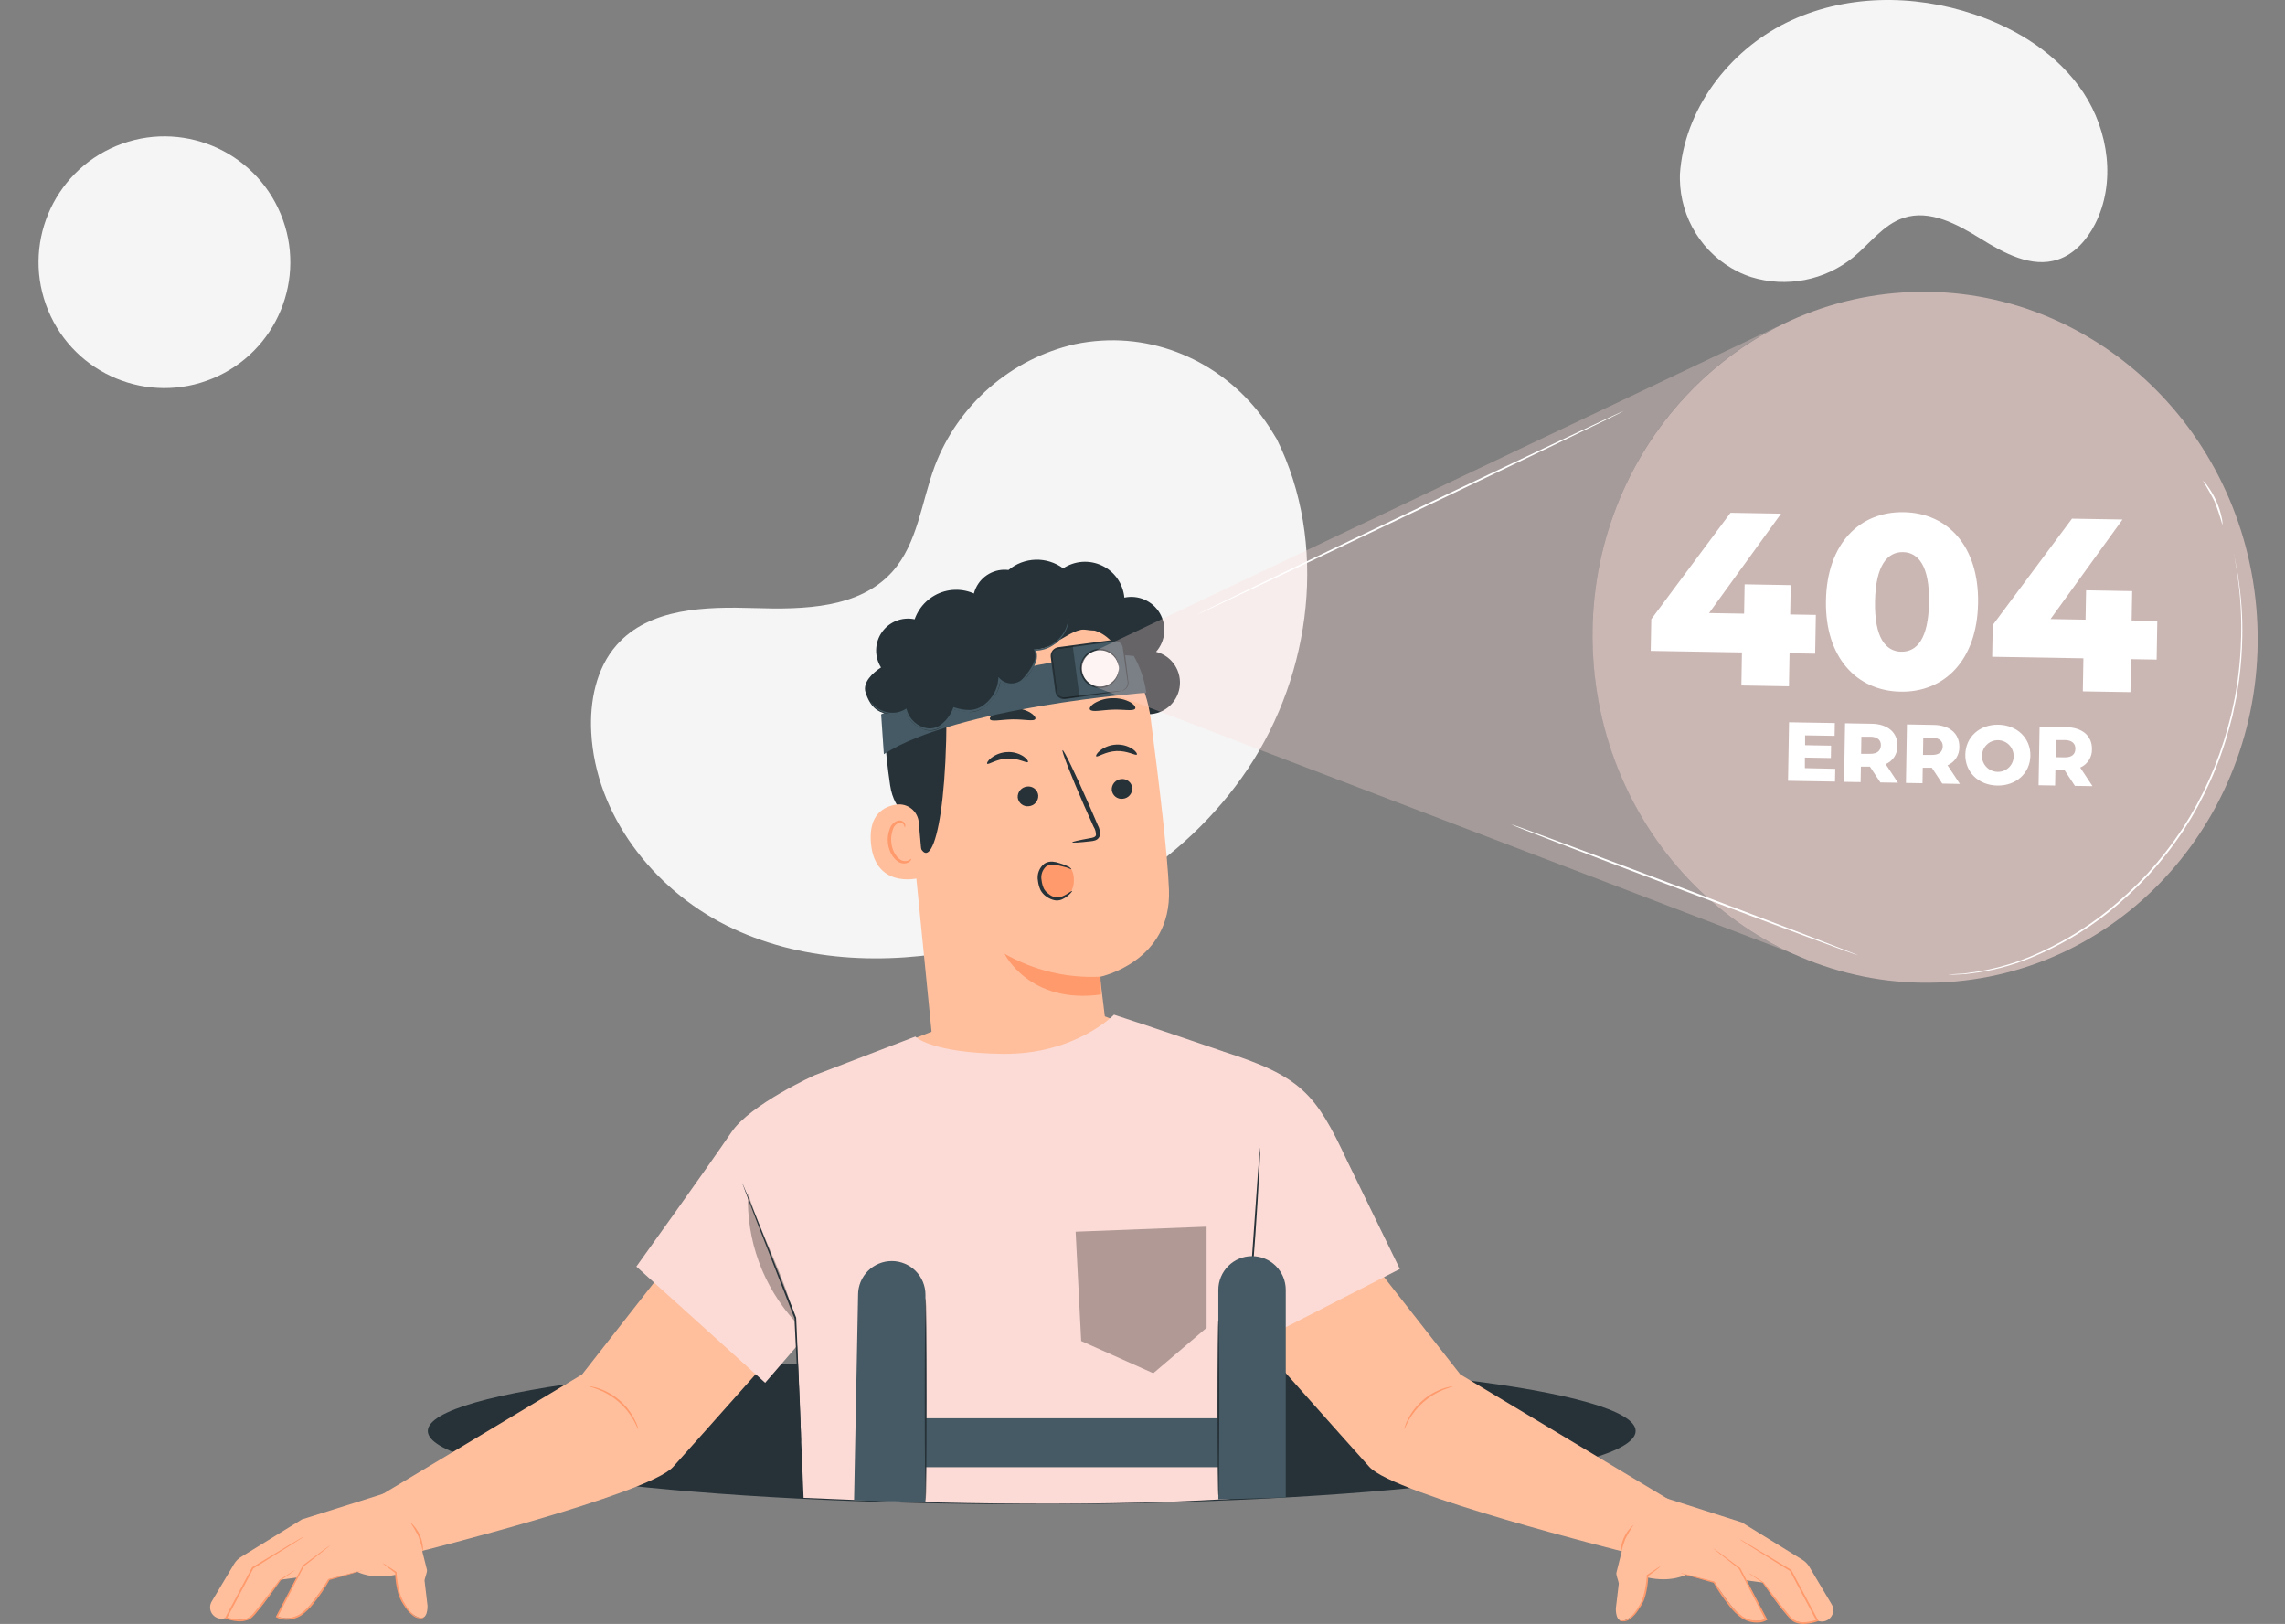 <svg width="204" height="145" viewBox="0 0 204 145" fill="none" xmlns="http://www.w3.org/2000/svg">
<rect x="0" y="0" width="204" height="145" fill="#808080" stroke="none"/>
<path d="M113.992 39.219L113.608 38.59C110.369 33.245 104.513 30.037 98.34 30.414C97.547 30.461 96.757 30.566 95.979 30.729C93.156 31.371 90.537 32.701 88.352 34.599C86.168 36.498 84.486 38.907 83.457 41.612C82.268 44.807 81.935 48.49 79.683 51.028C76.743 54.33 71.752 54.433 67.362 54.295C62.972 54.157 57.978 54.276 55.054 57.591C53.221 59.669 52.639 62.622 52.787 65.402C53.176 72.764 58.309 79.349 64.831 82.619C71.353 85.89 79.038 86.185 86.18 84.745C96.18 82.729 105.693 77.198 111.413 68.638C117.133 60.078 118.564 48.449 113.992 39.219Z" fill="#F5F5F5"/>
<path d="M149.976 15.587V16.002C150 17.712 150.491 19.383 151.396 20.834C152.301 22.286 153.586 23.462 155.112 24.235C155.511 24.434 155.924 24.603 156.347 24.741C157.896 25.218 159.539 25.305 161.13 24.995C162.72 24.685 164.21 23.988 165.467 22.965C166.942 21.748 168.137 20.053 169.945 19.455C172.297 18.675 174.75 20.024 176.841 21.32C178.933 22.616 181.395 23.962 183.744 23.169C185.216 22.675 186.326 21.405 187.033 20.024C188.92 16.339 188.26 11.704 186.011 8.288C183.763 4.873 180.121 2.575 176.25 1.279C170.829 -0.545 164.659 -0.523 159.483 2.027C154.307 4.578 150.341 9.823 149.976 15.587Z" fill="#F5F5F5"/>
<path d="M18.98 33.794C24.713 31.419 27.436 24.847 25.061 19.114C22.686 13.38 16.114 10.658 10.381 13.033C4.648 15.407 1.925 21.98 4.3 27.713C6.675 33.446 13.247 36.169 18.98 33.794Z" fill="#F5F5F5"/>
<path d="M92.111 134.311C121.888 134.311 146.026 131.383 146.026 127.77C146.026 124.158 121.888 121.229 92.111 121.229C62.334 121.229 38.195 124.158 38.195 127.77C38.195 131.383 62.334 134.311 92.111 134.311Z" fill="#263238"/>
<path d="M115.775 104.022C115.982 104.368 130.375 122.72 130.375 122.72L149.243 134.041L144.957 138.551C144.957 138.551 124.476 133.447 122.253 130.978C120.029 128.51 111.306 118.673 111.306 118.673L115.775 104.022Z" fill="#FFBF9D"/>
<path d="M125.372 127.61C125.377 127.529 125.395 127.45 125.426 127.374C125.489 127.165 125.571 126.962 125.671 126.767C126.325 125.454 127.469 124.45 128.856 123.972C129.061 123.9 129.272 123.845 129.485 123.808C129.639 123.783 129.724 123.774 129.724 123.786C129.724 123.799 129.41 123.881 128.891 124.082C128.233 124.343 127.625 124.714 127.092 125.179C126.561 125.649 126.113 126.204 125.765 126.821C125.51 127.296 125.4 127.62 125.372 127.61Z" fill="#FF9A6C"/>
<path d="M155.501 135.928L160.898 139.258C161.156 139.412 161.372 139.628 161.526 139.887L163.549 143.283C163.647 143.466 163.687 143.674 163.664 143.88C163.641 144.087 163.555 144.281 163.418 144.436C163.281 144.592 163.099 144.702 162.898 144.752C162.696 144.802 162.484 144.788 162.291 144.714L162.25 144.698C162.25 144.698 160.791 145.164 159.957 144.566C159.124 143.969 157.423 141.308 157.423 141.308L155.923 141.107L157.693 144.588C157.693 144.588 156.306 145.066 155.398 144.274C154.489 143.481 153.055 141.264 153.055 141.264L150.539 140.591C150.539 140.591 149.24 141.33 147.058 140.849C147.058 140.849 147.102 143.767 145.108 144.648C144.193 145.047 144.259 143.613 144.259 143.613L144.523 141.387C144.504 141.195 144.262 140.607 144.309 140.422L145.36 136.252L148.174 133.588L155.501 135.928Z" fill="#FFBF9D"/>
<path d="M156.115 140.45C156.239 140.51 156.359 140.579 156.473 140.657L157.454 141.286C157.882 141.865 158.448 142.629 159.137 143.488C159.31 143.705 159.489 143.928 159.681 144.154C159.851 144.396 160.078 144.592 160.341 144.727C160.634 144.832 160.947 144.867 161.256 144.827C161.583 144.797 161.905 144.726 162.215 144.617L162.171 144.73C162.001 144.415 161.819 144.066 161.633 143.72L159.8 140.261L159.828 140.289L156.558 138.252L155.633 137.661C155.522 137.595 155.417 137.52 155.319 137.437C155.438 137.489 155.552 137.55 155.662 137.62L156.605 138.176L159.907 140.164H159.926V140.183C160.483 141.223 161.111 142.384 161.772 143.642L162.31 144.651L162.354 144.733L162.266 144.764C161.941 144.878 161.604 144.952 161.262 144.984C160.928 145.026 160.589 144.985 160.275 144.865C160.198 144.832 160.125 144.794 160.055 144.749C159.989 144.699 159.927 144.646 159.869 144.588C159.759 144.475 159.662 144.362 159.555 144.245C159.363 144.016 159.184 143.79 159.011 143.569C158.328 142.689 157.778 141.915 157.363 141.324L156.42 140.67C156.312 140.605 156.21 140.531 156.115 140.45Z" fill="#FF9A6C"/>
<path d="M150.042 140.459C150.116 140.463 150.189 140.476 150.259 140.497L150.866 140.645L153.067 141.217H153.089V141.239C153.523 141.974 154.01 142.676 154.545 143.34C154.846 143.723 155.2 144.062 155.596 144.346C156.031 144.616 156.542 144.739 157.052 144.695C157.253 144.675 157.448 144.616 157.627 144.522L157.599 144.626C156.696 142.881 155.882 141.296 155.244 140.063L155.262 140.085L153.542 138.739L153.108 138.387C153.052 138.346 153 138.298 152.954 138.245C153.016 138.278 153.075 138.316 153.13 138.359L153.615 138.708L155.363 140.01C155.992 141.239 156.838 142.815 157.753 144.554L157.791 144.623L157.725 144.661C157.526 144.771 157.306 144.84 157.08 144.862C156.529 144.912 155.976 144.78 155.508 144.484C155.098 144.192 154.733 143.84 154.426 143.44C153.89 142.767 153.406 142.053 152.979 141.305L153.017 141.333L150.816 140.705L150.218 140.525C150.158 140.508 150.099 140.486 150.042 140.459Z" fill="#FF9A6C"/>
<path d="M144.586 144.676C144.586 144.657 144.681 144.695 144.844 144.695C145.074 144.692 145.296 144.61 145.473 144.462C145.739 144.238 145.967 143.973 146.149 143.676C146.259 143.51 146.369 143.33 146.464 143.145C146.568 142.952 146.652 142.749 146.712 142.538C146.884 141.922 146.989 141.289 147.026 140.651V140.616H147.052C147.41 140.374 147.706 140.176 147.916 140.044C148.022 139.966 148.136 139.901 148.256 139.849C148.256 139.849 148.159 139.953 147.96 140.107C147.762 140.261 147.476 140.472 147.127 140.736L147.155 140.682C147.138 141.332 147.04 141.976 146.863 142.601C146.799 142.82 146.709 143.031 146.596 143.23C146.485 143.42 146.371 143.6 146.256 143.767C146.061 144.074 145.811 144.342 145.52 144.56C145.32 144.714 145.068 144.787 144.816 144.764C144.749 144.758 144.683 144.742 144.621 144.717C144.605 144.676 144.583 144.676 144.586 144.676Z" fill="#FF9A6C"/>
<path d="M145.835 136.164C145.564 136.568 145.318 136.988 145.099 137.422C144.931 137.881 144.792 138.35 144.684 138.827C144.658 138.323 144.749 137.82 144.948 137.357C145.148 136.894 145.451 136.482 145.835 136.154V136.164Z" fill="#FF9A6C"/>
<path d="M66.567 104.022C66.362 104.368 51.969 122.72 51.969 122.72L33.101 134.041L37.387 138.551C37.387 138.551 57.865 133.447 60.092 130.978C62.318 128.51 71.038 118.673 71.038 118.673L66.567 104.022Z" fill="#FFBF9D"/>
<path d="M56.972 127.61C56.944 127.61 56.834 127.296 56.57 126.821C55.878 125.574 54.774 124.605 53.447 124.082C52.941 123.881 52.607 123.815 52.611 123.786C52.614 123.758 52.699 123.786 52.853 123.808C53.067 123.845 53.277 123.9 53.482 123.972C54.869 124.45 56.013 125.454 56.667 126.767C56.771 126.964 56.858 127.169 56.928 127.381C56.955 127.454 56.97 127.532 56.972 127.61Z" fill="#FF9A6C"/>
<path d="M26.95 135.667L21.554 138.997C21.289 139.149 21.068 139.366 20.909 139.626L18.878 143.032C18.779 143.214 18.739 143.423 18.762 143.629C18.785 143.835 18.871 144.029 19.008 144.185C19.145 144.341 19.327 144.451 19.528 144.501C19.73 144.55 19.942 144.537 20.135 144.462L20.176 144.444C20.176 144.444 21.635 144.912 22.469 144.315C23.302 143.717 25.003 141.057 25.003 141.057L26.5 140.856L24.733 144.337C24.733 144.337 26.12 144.815 27.029 144.022C27.937 143.23 29.371 141.013 29.371 141.013L31.887 140.337C31.887 140.337 33.186 141.076 35.368 140.598C35.368 140.598 35.324 143.516 37.318 144.393C38.233 144.796 38.167 143.362 38.167 143.362L37.903 141.132C37.903 140.94 38.164 140.356 38.117 140.167L37.066 136L34.286 133.355L26.95 135.667Z" fill="#FFBF9D"/>
<path d="M26.337 140.192C26.233 140.281 26.122 140.363 26.007 140.437L25.063 141.095C24.648 141.683 24.098 142.456 23.415 143.34C23.242 143.56 23.063 143.786 22.871 144.016C22.774 144.129 22.676 144.246 22.557 144.359C22.503 144.412 22.434 144.466 22.371 144.519C22.301 144.564 22.228 144.603 22.151 144.635C21.836 144.752 21.498 144.793 21.164 144.755C20.822 144.723 20.485 144.649 20.161 144.535L20.073 144.503L20.117 144.419L20.654 143.412C21.315 142.173 21.944 141 22.5 139.953V139.934H22.519L25.821 137.944L26.765 137.39C26.873 137.319 26.988 137.258 27.107 137.208C27.009 137.291 26.904 137.366 26.793 137.431L25.868 138.019L22.598 140.06L22.626 140.032L20.793 143.491C20.607 143.837 20.425 144.176 20.255 144.5L20.211 144.384C20.515 144.493 20.832 144.565 21.154 144.598C21.463 144.638 21.777 144.602 22.069 144.494C22.333 144.361 22.559 144.165 22.73 143.925C22.922 143.698 23.101 143.475 23.274 143.258C23.962 142.387 24.532 141.62 24.956 141.057L25.937 140.428C26.064 140.339 26.198 140.26 26.337 140.192Z" fill="#FF9A6C"/>
<path d="M32.4 140.198C32.333 140.231 32.264 140.256 32.192 140.274L31.595 140.453L29.393 141.082L29.431 141.054C29.004 141.802 28.52 142.516 27.981 143.189C27.675 143.588 27.311 143.939 26.903 144.233C26.434 144.527 25.881 144.659 25.331 144.607C25.104 144.586 24.885 144.519 24.686 144.409L24.62 144.371L24.657 144.302L27.047 139.758L28.796 138.453L29.28 138.107C29.335 138.064 29.394 138.026 29.456 137.994C29.41 138.047 29.359 138.094 29.302 138.135L28.84 138.51L27.12 139.856L27.139 139.834C26.51 141.066 25.686 142.664 24.783 144.396L24.755 144.29C24.934 144.385 25.129 144.445 25.331 144.466C25.841 144.509 26.351 144.387 26.787 144.117C27.182 143.832 27.536 143.494 27.837 143.11C28.372 142.446 28.859 141.744 29.293 141.01L29.308 140.988H29.331L31.532 140.415L32.139 140.268C32.222 140.234 32.31 140.21 32.4 140.198Z" fill="#FF9A6C"/>
<path d="M37.865 144.409C37.865 144.409 37.846 144.425 37.805 144.441C37.744 144.469 37.678 144.486 37.61 144.491C37.358 144.514 37.107 144.441 36.906 144.286C36.616 144.068 36.367 143.8 36.17 143.494C36.054 143.324 35.941 143.148 35.831 142.956C35.717 142.758 35.628 142.547 35.563 142.327C35.387 141.702 35.289 141.058 35.271 140.409L35.299 140.459C34.95 140.205 34.67 139.994 34.466 139.83C34.261 139.667 34.151 139.588 34.17 139.576C34.29 139.627 34.404 139.691 34.51 139.768C34.721 139.903 35.016 140.098 35.375 140.34L35.4 140.359V140.393C35.437 141.032 35.543 141.664 35.714 142.28C35.775 142.491 35.858 142.694 35.963 142.887C36.069 143.073 36.18 143.252 36.277 143.418C36.461 143.714 36.69 143.978 36.956 144.202C37.134 144.348 37.355 144.431 37.585 144.437C37.771 144.428 37.859 144.39 37.865 144.409Z" fill="#FF9A6C"/>
<path d="M36.617 135.906C37.001 136.233 37.304 136.645 37.504 137.108C37.703 137.572 37.794 138.075 37.768 138.579C37.659 138.102 37.52 137.632 37.353 137.173C37.135 136.735 36.889 136.312 36.617 135.906Z" fill="#FF9A6C"/>
<path d="M103.212 58.197C103.623 57.732 103.876 57.149 103.936 56.531C103.997 55.913 103.86 55.291 103.547 54.755C103.233 54.219 102.758 53.796 102.19 53.545C101.621 53.295 100.989 53.231 100.381 53.361C100.325 52.753 100.112 52.171 99.764 51.67C99.415 51.169 98.943 50.767 98.392 50.504C97.842 50.24 97.233 50.124 96.624 50.166C96.015 50.208 95.428 50.408 94.919 50.745C94.206 50.22 93.337 49.949 92.452 49.976C91.567 50.003 90.716 50.325 90.035 50.892C89.438 50.818 88.833 50.937 88.308 51.23C87.782 51.523 87.364 51.977 87.114 52.524C86.863 53.071 86.794 53.684 86.916 54.273C87.037 54.863 87.344 55.398 87.79 55.801L102.281 63.764C102.989 63.822 103.694 63.613 104.255 63.176C104.816 62.739 105.191 62.107 105.308 61.405C105.424 60.704 105.272 59.984 104.881 59.39C104.491 58.796 103.892 58.37 103.202 58.197H103.212Z" fill="#263238"/>
<path d="M89.576 53.729L90.205 53.697C93.225 53.547 96.19 54.539 98.511 56.476C100.832 58.413 102.338 61.153 102.73 64.15C103.485 69.93 104.246 76.327 104.363 79.443C104.605 85.896 98.205 87.217 98.205 87.217L99.149 94.937L83.476 95.229L80.696 67.204C79.768 60.54 82.888 54.452 89.576 53.729Z" fill="#FFBF9D"/>
<path d="M98.252 87.204C95.258 87.355 92.282 86.644 89.68 85.154C89.68 85.154 91.897 89.695 98.303 88.795L98.252 87.204Z" fill="#FF9A6C"/>
<path d="M101.086 70.349C101.1 70.588 101.02 70.823 100.863 71.005C100.706 71.186 100.485 71.299 100.246 71.32C100.129 71.336 100.011 71.328 99.897 71.296C99.784 71.265 99.678 71.211 99.585 71.138C99.493 71.065 99.416 70.974 99.36 70.871C99.303 70.768 99.268 70.654 99.256 70.537C99.241 70.297 99.32 70.061 99.477 69.879C99.634 69.697 99.856 69.583 100.095 69.562C100.212 69.548 100.331 69.556 100.444 69.588C100.558 69.62 100.664 69.674 100.756 69.747C100.848 69.82 100.925 69.911 100.982 70.014C101.038 70.118 101.074 70.231 101.086 70.349Z" fill="#263238"/>
<path d="M101.495 67.374C101.384 67.499 100.661 67.018 99.671 67.059C98.68 67.1 97.979 67.644 97.866 67.528C97.812 67.478 97.916 67.254 98.221 67.006C98.635 66.689 99.137 66.507 99.658 66.484C100.174 66.458 100.684 66.596 101.117 66.877C101.435 67.103 101.548 67.317 101.495 67.374Z" fill="#263238"/>
<path d="M92.693 71.012C92.707 71.252 92.626 71.489 92.469 71.671C92.312 71.853 92.09 71.966 91.85 71.987C91.733 72.001 91.615 71.993 91.502 71.961C91.389 71.929 91.283 71.876 91.191 71.803C91.099 71.73 91.022 71.639 90.965 71.537C90.908 71.434 90.872 71.321 90.859 71.204C90.845 70.964 90.925 70.728 91.083 70.546C91.24 70.364 91.462 70.25 91.702 70.229C91.819 70.214 91.938 70.222 92.051 70.253C92.164 70.285 92.27 70.338 92.363 70.411C92.455 70.484 92.532 70.575 92.589 70.678C92.645 70.782 92.681 70.895 92.693 71.012Z" fill="#263238"/>
<path d="M91.765 68.04C91.655 68.166 90.932 67.685 89.941 67.726C88.951 67.767 88.249 68.308 88.136 68.191C88.079 68.141 88.186 67.918 88.491 67.672C88.905 67.354 89.407 67.171 89.928 67.15C90.445 67.122 90.956 67.259 91.388 67.544C91.702 67.773 91.834 67.984 91.765 68.04Z" fill="#263238"/>
<path d="M95.724 75.21C95.724 75.154 96.328 75.019 97.318 74.839C97.57 74.802 97.809 74.739 97.844 74.566C97.852 74.303 97.779 74.044 97.636 73.824C97.369 73.223 97.086 72.594 96.793 71.937C95.617 69.245 94.752 67.028 94.862 66.981C94.972 66.934 96.01 69.078 97.186 71.77C97.469 72.434 97.743 73.066 98.001 73.657C98.173 73.955 98.237 74.304 98.18 74.644C98.148 74.735 98.096 74.818 98.027 74.885C97.959 74.953 97.875 75.004 97.784 75.034C97.645 75.078 97.501 75.105 97.356 75.116C96.353 75.232 95.73 75.267 95.724 75.21Z" fill="#263238"/>
<path d="M92.435 64.188C92.315 64.446 91.454 64.213 90.406 64.232C89.359 64.251 88.488 64.468 88.378 64.21C88.331 64.091 88.507 63.855 88.872 63.635C89.346 63.367 89.881 63.226 90.425 63.226C90.963 63.218 91.494 63.353 91.963 63.616C92.322 63.833 92.485 64.066 92.435 64.188Z" fill="#263238"/>
<path d="M101.337 63.286C101.142 63.521 100.312 63.326 99.328 63.364C98.344 63.402 97.52 63.606 97.315 63.364C97.227 63.254 97.347 63.025 97.699 62.792C98.188 62.501 98.746 62.346 99.315 62.342C99.881 62.318 100.443 62.447 100.941 62.716C101.3 62.946 101.425 63.172 101.337 63.286Z" fill="#263238"/>
<path d="M101.957 61.223C101.957 61.223 100.054 57.27 98.061 56.424C95.649 55.402 94.762 58.04 92.485 57.521C90.208 57.002 87.903 56.025 85.692 57.874C83.274 59.899 84.516 61.175 84.504 64.043C84.45 75.679 82.498 79.056 81.623 73.625C81.526 73.028 79.843 72.635 79.469 70.119C78.988 66.855 78.664 62.886 79.281 60.518C79.799 58.525 80.853 57.116 82.784 55.521C85.831 53.006 90.177 52.738 93.145 52.889C96.114 53.04 101.973 56.153 101.957 61.223Z" fill="#263238"/>
<path d="M82.026 73.427C82.006 73.191 81.938 72.961 81.827 72.752C81.716 72.543 81.563 72.358 81.378 72.21C81.194 72.061 80.981 71.951 80.753 71.887C80.525 71.823 80.286 71.805 80.051 71.836C78.856 72.009 77.551 72.76 77.752 75.239C78.114 79.641 82.469 78.383 82.454 78.245C82.438 78.106 82.193 75.27 82.026 73.427Z" fill="#FFBF9D"/>
<path d="M81.362 76.666C81.34 76.666 81.29 76.729 81.164 76.798C80.988 76.891 80.783 76.911 80.592 76.855C80.114 76.723 79.648 76.018 79.576 75.226C79.534 74.849 79.577 74.468 79.702 74.11C79.733 73.97 79.797 73.84 79.889 73.73C79.981 73.621 80.098 73.535 80.23 73.481C80.316 73.45 80.41 73.451 80.496 73.482C80.582 73.514 80.653 73.575 80.699 73.654C80.768 73.773 80.746 73.864 80.771 73.868C80.796 73.871 80.859 73.786 80.809 73.61C80.776 73.502 80.707 73.409 80.614 73.345C80.484 73.265 80.329 73.238 80.18 73.27C80.002 73.321 79.84 73.416 79.71 73.547C79.579 73.678 79.485 73.84 79.435 74.018C79.278 74.418 79.222 74.85 79.271 75.276C79.372 76.16 79.9 76.952 80.545 77.085C80.666 77.108 80.79 77.105 80.91 77.075C81.029 77.045 81.141 76.989 81.237 76.912C81.362 76.773 81.378 76.676 81.362 76.666Z" fill="#FF9A6C"/>
<path d="M78.667 63.786C82.328 62.028 85.479 61.094 89.51 60.081C93.542 59.069 98.743 58.245 101.224 58.572C101.8 59.584 102.178 60.698 102.337 61.852C102.337 61.852 85.454 63.109 78.909 67.339L78.667 63.786Z" fill="#455A64"/>
<path d="M80.919 63.418C80.919 63.418 80.919 64.531 82.428 65.1C82.787 65.255 83.19 65.274 83.561 65.154C83.933 65.033 84.248 64.782 84.447 64.446C84.601 64.176 85.24 63.361 85.24 63.361C85.24 63.361 86.227 63.556 86.598 63.578C87.888 63.651 89.312 61.893 89.303 60.767C89.652 61.239 90.293 61.188 90.856 61.009C91.299 60.837 91.672 60.524 91.919 60.119C92.774 58.971 92.476 57.999 92.476 57.999C93.112 57.934 93.728 57.735 94.284 57.418C94.712 57.04 95.504 56.059 95.564 55.481C95.624 54.902 95.293 56.739 95.768 56.402C96.243 56.066 96.806 56.229 97.341 56.279C97.875 56.33 98.561 56.172 98.671 55.65C98.686 55.51 98.674 55.367 98.633 55.232C98.593 55.096 98.525 54.97 98.435 54.861C98.049 54.347 97.502 53.977 96.88 53.812C96.259 53.647 95.601 53.695 95.01 53.949C94.757 53.226 94.294 52.594 93.682 52.134C93.069 51.674 92.334 51.405 91.569 51.363C90.804 51.321 90.043 51.506 89.383 51.896C88.724 52.285 88.194 52.862 87.862 53.553C87.373 53.152 86.795 52.874 86.176 52.744C85.556 52.615 84.915 52.636 84.306 52.807C83.697 52.978 83.138 53.294 82.677 53.727C82.216 54.16 81.867 54.698 81.658 55.295C81.111 55.179 80.541 55.227 80.021 55.433C79.5 55.638 79.052 55.993 78.732 56.452C78.412 56.91 78.233 57.453 78.22 58.013C78.206 58.572 78.357 59.123 78.655 59.597C77.884 60.088 76.998 60.949 77.274 61.82C78.095 64.418 80.051 63.707 80.919 63.424" fill="#263238"/>
<path d="M95.403 55.223C95.407 55.25 95.407 55.277 95.403 55.304C95.401 55.383 95.395 55.462 95.384 55.54C95.341 55.842 95.248 56.134 95.108 56.405C94.887 56.834 94.57 57.208 94.183 57.496C93.673 57.888 93.047 58.101 92.403 58.1L92.472 57.999C92.625 58.395 92.615 58.835 92.444 59.223C92.266 59.628 92.03 60.005 91.743 60.342C91.607 60.536 91.45 60.715 91.274 60.874C91.073 61.026 90.838 61.126 90.589 61.166C90.331 61.216 90.064 61.203 89.813 61.127C89.561 61.05 89.332 60.914 89.145 60.729L89.309 60.672C89.271 61.134 89.136 61.582 88.914 61.988C88.692 62.394 88.387 62.75 88.02 63.031C87.617 63.363 87.117 63.555 86.595 63.578C86.105 63.578 85.618 63.496 85.155 63.336L85.268 63.276C85.067 63.822 84.731 64.309 84.293 64.691C84.093 64.881 83.853 65.023 83.591 65.109C83.329 65.194 83.051 65.22 82.777 65.185C82.31 65.108 81.875 64.895 81.526 64.574C81.177 64.253 80.93 63.837 80.815 63.377L80.916 63.418C80.466 63.694 79.935 63.805 79.413 63.732C79.025 63.68 78.655 63.537 78.334 63.314C78.132 63.174 77.956 62.999 77.815 62.798C77.766 62.729 77.724 62.655 77.689 62.578C77.876 62.841 78.108 63.069 78.375 63.251C78.691 63.456 79.051 63.584 79.425 63.625C79.92 63.687 80.421 63.575 80.843 63.311L80.925 63.261L80.947 63.352C81.061 63.781 81.297 64.167 81.626 64.464C81.956 64.761 82.364 64.956 82.803 65.025C83.052 65.055 83.305 65.029 83.543 64.949C83.781 64.868 83.997 64.735 84.177 64.559C84.589 64.196 84.904 63.736 85.092 63.22L85.123 63.138L85.208 63.163C85.652 63.316 86.119 63.394 86.589 63.392C87.07 63.37 87.531 63.192 87.903 62.886C88.249 62.62 88.536 62.285 88.746 61.903C88.955 61.52 89.083 61.098 89.12 60.663L89.139 60.452L89.284 60.609C89.45 60.772 89.652 60.892 89.875 60.96C90.097 61.027 90.332 61.04 90.561 60.996C90.781 60.96 90.989 60.872 91.167 60.738C91.332 60.589 91.479 60.423 91.608 60.242C91.886 59.919 92.117 59.558 92.293 59.169C92.373 58.997 92.418 58.81 92.425 58.62C92.433 58.43 92.403 58.241 92.337 58.062L92.293 57.959H92.406C93.02 57.962 93.619 57.768 94.114 57.405C94.494 57.132 94.808 56.779 95.035 56.37C95.223 56.012 95.347 55.624 95.403 55.223Z" fill="#455A64"/>
<path d="M99.505 57.193L94.48 57.859C94.094 57.911 93.823 58.265 93.874 58.65L94.283 61.733C94.335 62.119 94.689 62.39 95.074 62.339L100.099 61.672C100.485 61.621 100.756 61.267 100.705 60.881L100.296 57.798C100.245 57.413 99.891 57.141 99.505 57.193Z" fill="#455A64"/>
<path d="M100.098 61.679C100.098 61.679 100.171 61.679 100.293 61.603C100.381 61.559 100.458 61.497 100.52 61.421C100.581 61.346 100.626 61.257 100.652 61.163C100.685 61.026 100.685 60.882 100.652 60.745C100.627 60.584 100.602 60.43 100.576 60.229L100.397 58.971C100.366 58.735 100.331 58.493 100.296 58.238L100.24 57.848C100.23 57.724 100.184 57.605 100.108 57.506C100.025 57.404 99.914 57.328 99.789 57.288C99.664 57.248 99.53 57.246 99.403 57.282L98.504 57.405L94.495 57.943C94.338 57.965 94.197 58.046 94.097 58.168C93.997 58.29 93.947 58.446 93.957 58.603C94.001 58.949 94.045 59.289 94.089 59.622C94.174 60.292 94.259 60.94 94.341 61.556C94.344 61.699 94.38 61.84 94.444 61.968C94.519 62.085 94.629 62.175 94.759 62.226C94.883 62.276 95.02 62.289 95.152 62.264L95.57 62.21L97.095 62.018L99.296 61.751L99.9 61.685C99.97 61.677 100.041 61.677 100.111 61.685C100.043 61.704 99.973 61.718 99.903 61.729L99.306 61.823L97.105 62.138L95.579 62.352L95.164 62.408C95.008 62.438 94.847 62.424 94.699 62.367C94.545 62.304 94.415 62.194 94.328 62.053C94.251 61.907 94.207 61.746 94.199 61.581C94.117 60.965 94.03 60.321 93.938 59.65C93.894 59.311 93.85 58.968 93.803 58.622C93.79 58.423 93.852 58.226 93.978 58.071C94.104 57.916 94.284 57.814 94.482 57.785L98.479 57.254L99.378 57.138C99.532 57.107 99.691 57.114 99.841 57.16C99.987 57.208 100.115 57.301 100.208 57.424C100.299 57.542 100.353 57.684 100.366 57.833L100.413 58.223C100.447 58.477 100.476 58.719 100.507 58.955C100.564 59.418 100.614 59.839 100.661 60.213C100.683 60.399 100.702 60.572 100.721 60.732C100.757 60.879 100.757 61.032 100.721 61.179C100.691 61.279 100.639 61.372 100.569 61.451C100.499 61.529 100.412 61.591 100.315 61.632C100.247 61.662 100.173 61.678 100.098 61.679Z" fill="#263238"/>
<g opacity="0.3">
<path d="M94.633 57.862L95.777 57.71L96.373 62.196L95.228 62.348C95.016 62.376 94.801 62.319 94.631 62.189C94.461 62.058 94.349 61.866 94.321 61.653L93.939 58.773C93.924 58.667 93.931 58.56 93.958 58.457C93.985 58.354 94.032 58.258 94.097 58.173C94.161 58.089 94.242 58.018 94.334 57.964C94.426 57.911 94.528 57.876 94.633 57.862Z" fill="black"/>
</g>
<path d="M99.903 59.679C99.903 60.013 99.804 60.339 99.619 60.617C99.433 60.895 99.17 61.111 98.861 61.239C98.552 61.367 98.213 61.4 97.885 61.335C97.558 61.27 97.257 61.109 97.021 60.873C96.784 60.637 96.624 60.336 96.558 60.008C96.493 59.681 96.527 59.341 96.655 59.032C96.782 58.724 96.999 58.46 97.277 58.275C97.554 58.089 97.881 57.99 98.215 57.99C98.437 57.99 98.656 58.033 98.862 58.118C99.067 58.202 99.253 58.327 99.41 58.484C99.567 58.641 99.691 58.827 99.776 59.032C99.861 59.237 99.904 59.457 99.903 59.679Z" fill="white"/>
<path d="M99.903 59.679C99.888 59.679 99.903 59.528 99.819 59.273C99.714 58.915 99.492 58.602 99.19 58.383C98.971 58.222 98.717 58.118 98.448 58.08C98.18 58.041 97.906 58.07 97.652 58.163C97.434 58.244 97.235 58.37 97.071 58.535C96.906 58.699 96.778 58.897 96.697 59.114C96.615 59.332 96.582 59.565 96.598 59.797C96.615 60.029 96.681 60.255 96.793 60.459C96.904 60.663 97.059 60.841 97.245 60.98C97.432 61.119 97.646 61.216 97.873 61.265C98.101 61.314 98.336 61.313 98.563 61.263C98.79 61.213 99.004 61.114 99.19 60.974C99.492 60.756 99.714 60.443 99.819 60.084C99.891 59.83 99.888 59.679 99.903 59.679C99.919 59.679 99.903 59.716 99.903 59.789C99.904 59.895 99.893 60 99.869 60.103C99.784 60.487 99.569 60.83 99.259 61.072C99.028 61.253 98.754 61.372 98.465 61.419C98.175 61.466 97.878 61.438 97.602 61.339C97.271 61.225 96.983 61.012 96.778 60.729C96.553 60.426 96.432 60.059 96.432 59.682C96.432 59.305 96.553 58.938 96.778 58.635C96.984 58.352 97.271 58.139 97.602 58.025C97.878 57.926 98.175 57.899 98.464 57.946C98.754 57.993 99.027 58.112 99.259 58.292C99.569 58.534 99.784 58.877 99.869 59.26C99.893 59.364 99.904 59.469 99.903 59.575C99.913 59.641 99.91 59.679 99.903 59.679Z" fill="#263238"/>
<path d="M95.529 77.528C95.136 77.317 94.711 77.172 94.271 77.097C94.059 77.044 93.836 77.048 93.625 77.108C93.415 77.168 93.223 77.282 93.07 77.439C92.917 77.595 92.808 77.789 92.752 78.001C92.697 78.213 92.698 78.436 92.756 78.647C92.794 78.965 92.912 79.269 93.1 79.528C93.287 79.788 93.538 79.996 93.828 80.132C94.121 80.26 94.448 80.29 94.76 80.217C95.072 80.144 95.352 79.972 95.558 79.726C95.774 79.392 95.884 79.001 95.872 78.603C95.885 78.047 95.696 77.575 95.529 77.528Z" fill="#FF9A6C"/>
<path d="M95.721 79.553C95.737 79.553 95.671 79.66 95.523 79.808C95.313 80.02 95.066 80.192 94.793 80.314C94.585 80.401 94.356 80.423 94.136 80.377C93.896 80.324 93.668 80.225 93.466 80.085C93.23 79.935 93.035 79.729 92.9 79.484C92.778 79.222 92.699 78.941 92.667 78.654C92.611 78.367 92.636 78.071 92.739 77.797C92.841 77.524 93.018 77.285 93.249 77.107C93.47 76.97 93.73 76.909 93.988 76.934C94.198 76.952 94.404 76.999 94.601 77.072C94.88 77.153 95.152 77.259 95.413 77.386C95.589 77.506 95.658 77.6 95.649 77.616C95.639 77.632 95.535 77.575 95.353 77.5C95.171 77.424 94.891 77.383 94.529 77.279C94.349 77.211 94.157 77.182 93.965 77.193C93.773 77.204 93.586 77.256 93.416 77.346C93.24 77.499 93.108 77.696 93.033 77.917C92.959 78.138 92.944 78.375 92.991 78.603C93.019 78.853 93.085 79.097 93.186 79.327C93.292 79.528 93.447 79.7 93.636 79.827C93.78 79.954 93.953 80.044 94.14 80.089C94.327 80.135 94.522 80.134 94.708 80.088C94.969 79.991 95.216 79.861 95.444 79.701C95.608 79.597 95.708 79.534 95.721 79.553Z" fill="#263238"/>
<g opacity="0.6">
<path d="M173.822 87.687C190.184 86.649 202.574 72.023 201.495 55.02C200.416 38.017 186.278 25.074 169.916 26.112C153.554 27.15 141.164 41.776 142.243 58.779C143.321 75.782 157.46 88.725 173.822 87.687Z" fill="#FCDBD6"/>
</g>
<g opacity="0.3">
<path d="M142.243 58.754C141.426 45.886 148.325 34.38 158.822 29.093L97.661 58.163C96.136 58.691 96.026 60.619 98.061 61.44L160.423 85.276C150.366 80.839 143.011 70.83 142.243 58.754Z" fill="#FCDBD6"/>
</g>
<path d="M144.979 36.688C145.001 36.729 136.489 40.833 125.96 45.855C115.432 50.877 106.885 54.918 106.866 54.877C106.847 54.836 115.356 50.732 125.888 45.707C136.42 40.682 144.951 36.647 144.979 36.688Z" fill="white"/>
<path d="M199.417 49.455C199.434 49.496 199.445 49.538 199.452 49.581C199.47 49.675 199.499 49.801 199.533 49.962C199.568 50.122 199.609 50.339 199.659 50.591C199.709 50.842 199.766 51.119 199.807 51.44C200.096 53.253 200.223 55.088 200.184 56.924C200.161 58.191 200.067 59.456 199.904 60.713C199.851 61.05 199.797 61.392 199.741 61.742L199.656 62.27C199.621 62.446 199.584 62.622 199.546 62.801C199.474 63.157 199.395 63.518 199.319 63.886L199.03 64.987C198.16 68.208 196.794 71.274 194.98 74.075C194.027 75.519 192.962 76.886 191.794 78.163C190.694 79.336 189.514 80.432 188.263 81.443C186.126 83.144 183.755 84.529 181.225 85.556C179.522 86.248 177.733 86.707 175.907 86.921L175.451 86.978C175.307 86.993 175.171 86.993 175.049 87L174.42 87.028H174.03H173.91C173.954 87.018 173.998 87.013 174.042 87.012L174.429 86.981L175.058 86.94C175.181 86.94 175.316 86.94 175.458 86.909L175.91 86.842C177.727 86.608 179.504 86.135 181.197 85.437C183.704 84.398 186.052 83.01 188.172 81.314C189.415 80.306 190.588 79.213 191.681 78.044C192.84 76.774 193.898 75.417 194.848 73.984C196.654 71.193 198.02 68.14 198.898 64.933L199.187 63.839C199.266 63.474 199.341 63.116 199.42 62.761C199.455 62.581 199.492 62.405 199.53 62.232L199.615 61.707C199.672 61.361 199.728 61.018 199.782 60.682C199.95 59.43 200.05 58.171 200.08 56.908C200.13 55.08 200.025 53.25 199.766 51.44C199.731 51.125 199.681 50.833 199.634 50.587L199.521 49.959C199.496 49.798 199.474 49.669 199.458 49.575C199.442 49.48 199.417 49.455 199.417 49.455Z" fill="white"/>
<path d="M198.411 46.877C198.22 46.176 197.991 45.486 197.725 44.811C197.405 44.164 197.051 43.534 196.665 42.924C196.832 43.062 196.977 43.225 197.093 43.408C197.712 44.25 198.141 45.215 198.351 46.238C198.406 46.446 198.426 46.662 198.411 46.877Z" fill="white"/>
<path d="M165.882 85.302C165.866 85.343 158.916 82.761 150.363 79.537C141.809 76.314 134.885 73.66 134.916 73.606C134.948 73.553 141.882 76.144 150.438 79.371C158.995 82.597 165.898 85.258 165.882 85.302Z" fill="white"/>
<path d="M109.13 93.861C103.086 96.207 106.114 95.717 106.108 105.918C106.108 116.443 108.517 121.704 108.517 121.704L124.976 113.305L120.259 103.626C117.46 97.629 116.155 96.091 109.13 93.861Z" fill="#FCDBD6"/>
<path d="M78.035 94.132L85.148 91.346L98.246 90.603L104.403 92.943L95.966 97.629L88.693 97.361L78.035 94.132Z" fill="#FFBF9D"/>
<path d="M111.58 116.814L109.142 93.858C109.142 93.858 102.727 91.657 99.454 90.6C99.454 90.6 95.995 94.192 89.46 94.094C83.054 94 81.718 92.553 81.718 92.553L72.765 95.987C72.765 95.987 66.991 98.588 65.302 101.091C62.969 104.528 56.812 113.088 56.812 113.088L68.312 123.465L71.177 120.148L71.743 133.739C83.692 134.283 99.221 134.604 111.96 133.689L111.705 124.406L111.58 116.814Z" fill="#FCDBD6"/>
<g opacity="0.3">
<path d="M96.029 109.975L96.526 119.736L102.963 122.613L107.724 118.557V109.525L96.029 109.975Z" fill="black"/>
</g>
<g opacity="0.3">
<path d="M66.781 106.512C66.619 110.75 68.133 114.88 70.994 118.009C70.136 114.028 67.935 110.324 66.781 106.512Z" fill="black"/>
</g>
<path d="M112.498 102.484C112.505 102.536 112.505 102.589 112.498 102.641C112.498 102.761 112.498 102.912 112.498 103.091C112.479 103.506 112.454 104.063 112.419 104.739C112.347 106.132 112.231 108.053 112.083 110.176C111.79 114.418 111.473 117.871 111.309 117.836C111.36 117.642 111.388 117.443 111.394 117.242C111.432 116.855 111.479 116.299 111.532 115.601C111.633 114.185 111.771 112.277 111.922 110.167C112.073 108.057 112.205 106.148 112.306 104.733C112.36 104.056 112.404 103.5 112.435 103.085C112.451 102.909 112.466 102.77 112.479 102.638C112.477 102.586 112.483 102.534 112.498 102.484Z" fill="#263238"/>
<path d="M66.265 105.626C66.306 105.697 66.34 105.772 66.368 105.849L66.639 106.497C66.875 107.075 67.202 107.89 67.604 108.887L70.749 116.802C70.862 117.094 70.975 117.387 71.082 117.657V117.673C71.215 120.774 71.331 123.541 71.419 125.557C71.453 126.544 71.482 127.343 71.501 127.915C71.501 128.183 71.501 128.393 71.516 128.544C71.523 128.617 71.523 128.691 71.516 128.764C71.499 128.692 71.491 128.618 71.491 128.544C71.491 128.384 71.463 128.173 71.447 127.915C71.413 127.343 71.368 126.544 71.312 125.56C71.214 123.544 71.079 120.777 70.925 117.676V117.701C70.818 117.428 70.705 117.138 70.589 116.846L67.504 108.915L66.585 106.503L66.347 105.846C66.311 105.776 66.284 105.702 66.265 105.626Z" fill="#263238"/>
<path d="M114.79 133.708L108.771 133.874V115.167C108.772 114.369 109.09 113.604 109.654 113.04C110.218 112.475 110.983 112.158 111.781 112.157C112.579 112.158 113.344 112.475 113.908 113.04C114.472 113.604 114.79 114.369 114.79 115.167V133.708Z" fill="#455A64"/>
<path d="M82.623 134.126L76.249 133.959L76.608 115.607C76.607 115.212 76.685 114.82 76.836 114.455C76.987 114.089 77.209 113.757 77.488 113.478C77.768 113.198 78.1 112.977 78.465 112.826C78.83 112.675 79.222 112.597 79.617 112.597C80.012 112.597 80.403 112.675 80.768 112.827C81.133 112.978 81.465 113.2 81.744 113.479C82.023 113.759 82.245 114.09 82.395 114.455C82.546 114.821 82.624 115.212 82.623 115.607V134.126Z" fill="#455A64"/>
<path d="M110.822 126.635H81.328V131.003H110.822V126.635Z" fill="#455A64"/>
<path d="M82.642 133.984C82.598 133.984 82.561 129.934 82.561 124.94C82.561 119.947 82.598 115.893 82.642 115.893C82.686 115.893 82.724 119.943 82.724 124.94C82.724 129.937 82.689 133.984 82.642 133.984Z" fill="#263238"/>
<path d="M108.778 133.56C108.734 133.56 108.696 130.038 108.696 125.698C108.696 121.358 108.734 117.836 108.778 117.836C108.822 117.836 108.859 121.355 108.859 125.698C108.859 130.041 108.815 133.56 108.778 133.56Z" fill="#263238"/>
<path d="M162.055 58.367L159.766 58.33L159.715 61.279L155.467 61.204L155.517 58.254L147.372 58.116L147.423 55.286L154.498 45.786L159.011 45.864L152.583 54.739L155.709 54.792L155.756 52.172L159.873 52.245L159.825 54.864L162.115 54.902L162.055 58.367Z" fill="white"/>
<path d="M163.017 53.628C163.105 48.543 166.017 45.666 169.958 45.732C173.898 45.798 176.687 48.776 176.599 53.861C176.511 58.946 173.599 61.827 169.681 61.757C165.763 61.688 162.929 58.713 163.017 53.628ZM172.219 53.786C172.275 50.55 171.275 49.323 169.895 49.298C168.514 49.273 167.454 50.468 167.398 53.701C167.341 56.933 168.341 58.166 169.744 58.188C171.146 58.21 172.162 57.022 172.219 53.795V53.786Z" fill="white"/>
<path d="M192.54 58.893L190.25 58.855L190.2 61.801L185.951 61.729L186.002 58.779L177.857 58.641L177.907 55.811L184.983 46.311L189.495 46.386L183.068 55.273L186.194 55.327L186.241 52.707L190.357 52.779L190.31 55.399L192.599 55.437L192.54 58.893Z" fill="white"/>
<path d="M163.847 68.644L163.825 69.786L159.63 69.716L159.722 64.49L163.81 64.559L163.791 65.701L161.156 65.657V66.537L163.476 66.578L163.457 67.682L161.137 67.641V68.584L163.847 68.644Z" fill="white"/>
<path d="M166.942 68.452H166.137L166.112 69.833L164.634 69.808L164.722 64.581L167.112 64.622C168.536 64.647 169.42 65.402 169.401 66.597C169.408 66.943 169.312 67.284 169.124 67.575C168.937 67.865 168.666 68.094 168.347 68.229L169.448 69.889L167.876 69.864L166.942 68.452ZM167.001 65.779H166.181L166.156 67.308H166.976C167.59 67.308 167.898 67.04 167.92 66.562C167.942 66.085 167.621 65.792 166.992 65.779H167.001Z" fill="white"/>
<path d="M172.467 68.547H171.659L171.637 69.933L170.159 69.908L170.247 64.682L172.637 64.726C174.061 64.748 174.945 65.503 174.926 66.698C174.934 67.044 174.838 67.385 174.65 67.675C174.462 67.966 174.192 68.194 173.873 68.33L174.973 69.993L173.401 69.965L172.467 68.547ZM172.527 65.874H171.706L171.681 67.405H172.502C173.112 67.405 173.423 67.138 173.445 66.66C173.467 66.182 173.14 65.886 172.527 65.874Z" fill="white"/>
<path d="M175.461 67.374C175.486 65.801 176.737 64.679 178.41 64.707C180.083 64.735 181.294 65.905 181.269 67.474C181.244 69.044 179.989 70.169 178.316 70.141C176.643 70.113 175.432 68.943 175.461 67.374ZM179.775 67.449C179.765 67.173 179.673 66.906 179.513 66.68C179.352 66.455 179.129 66.282 178.871 66.183C178.613 66.083 178.331 66.061 178.061 66.12C177.79 66.179 177.543 66.315 177.35 66.513C177.156 66.711 177.025 66.961 176.972 67.232C176.919 67.504 176.947 67.785 177.052 68.041C177.157 68.297 177.335 68.516 177.564 68.672C177.792 68.828 178.062 68.913 178.338 68.918C178.531 68.923 178.723 68.888 178.901 68.816C179.08 68.743 179.242 68.635 179.377 68.497C179.512 68.359 179.617 68.195 179.685 68.014C179.754 67.834 179.784 67.642 179.775 67.449Z" fill="white"/>
<path d="M184.307 68.751H183.502L183.477 70.138L181.999 70.113L182.09 64.886L184.48 64.927C185.904 64.952 186.788 65.707 186.766 66.902C186.773 67.248 186.677 67.588 186.49 67.879C186.303 68.169 186.033 68.398 185.716 68.534L186.816 70.194L185.244 70.169L184.307 68.751ZM184.37 66.078H183.549L183.521 67.606L184.341 67.622C184.97 67.622 185.266 67.355 185.285 66.877C185.304 66.399 184.98 66.091 184.37 66.078Z" fill="white"/>
</svg>
